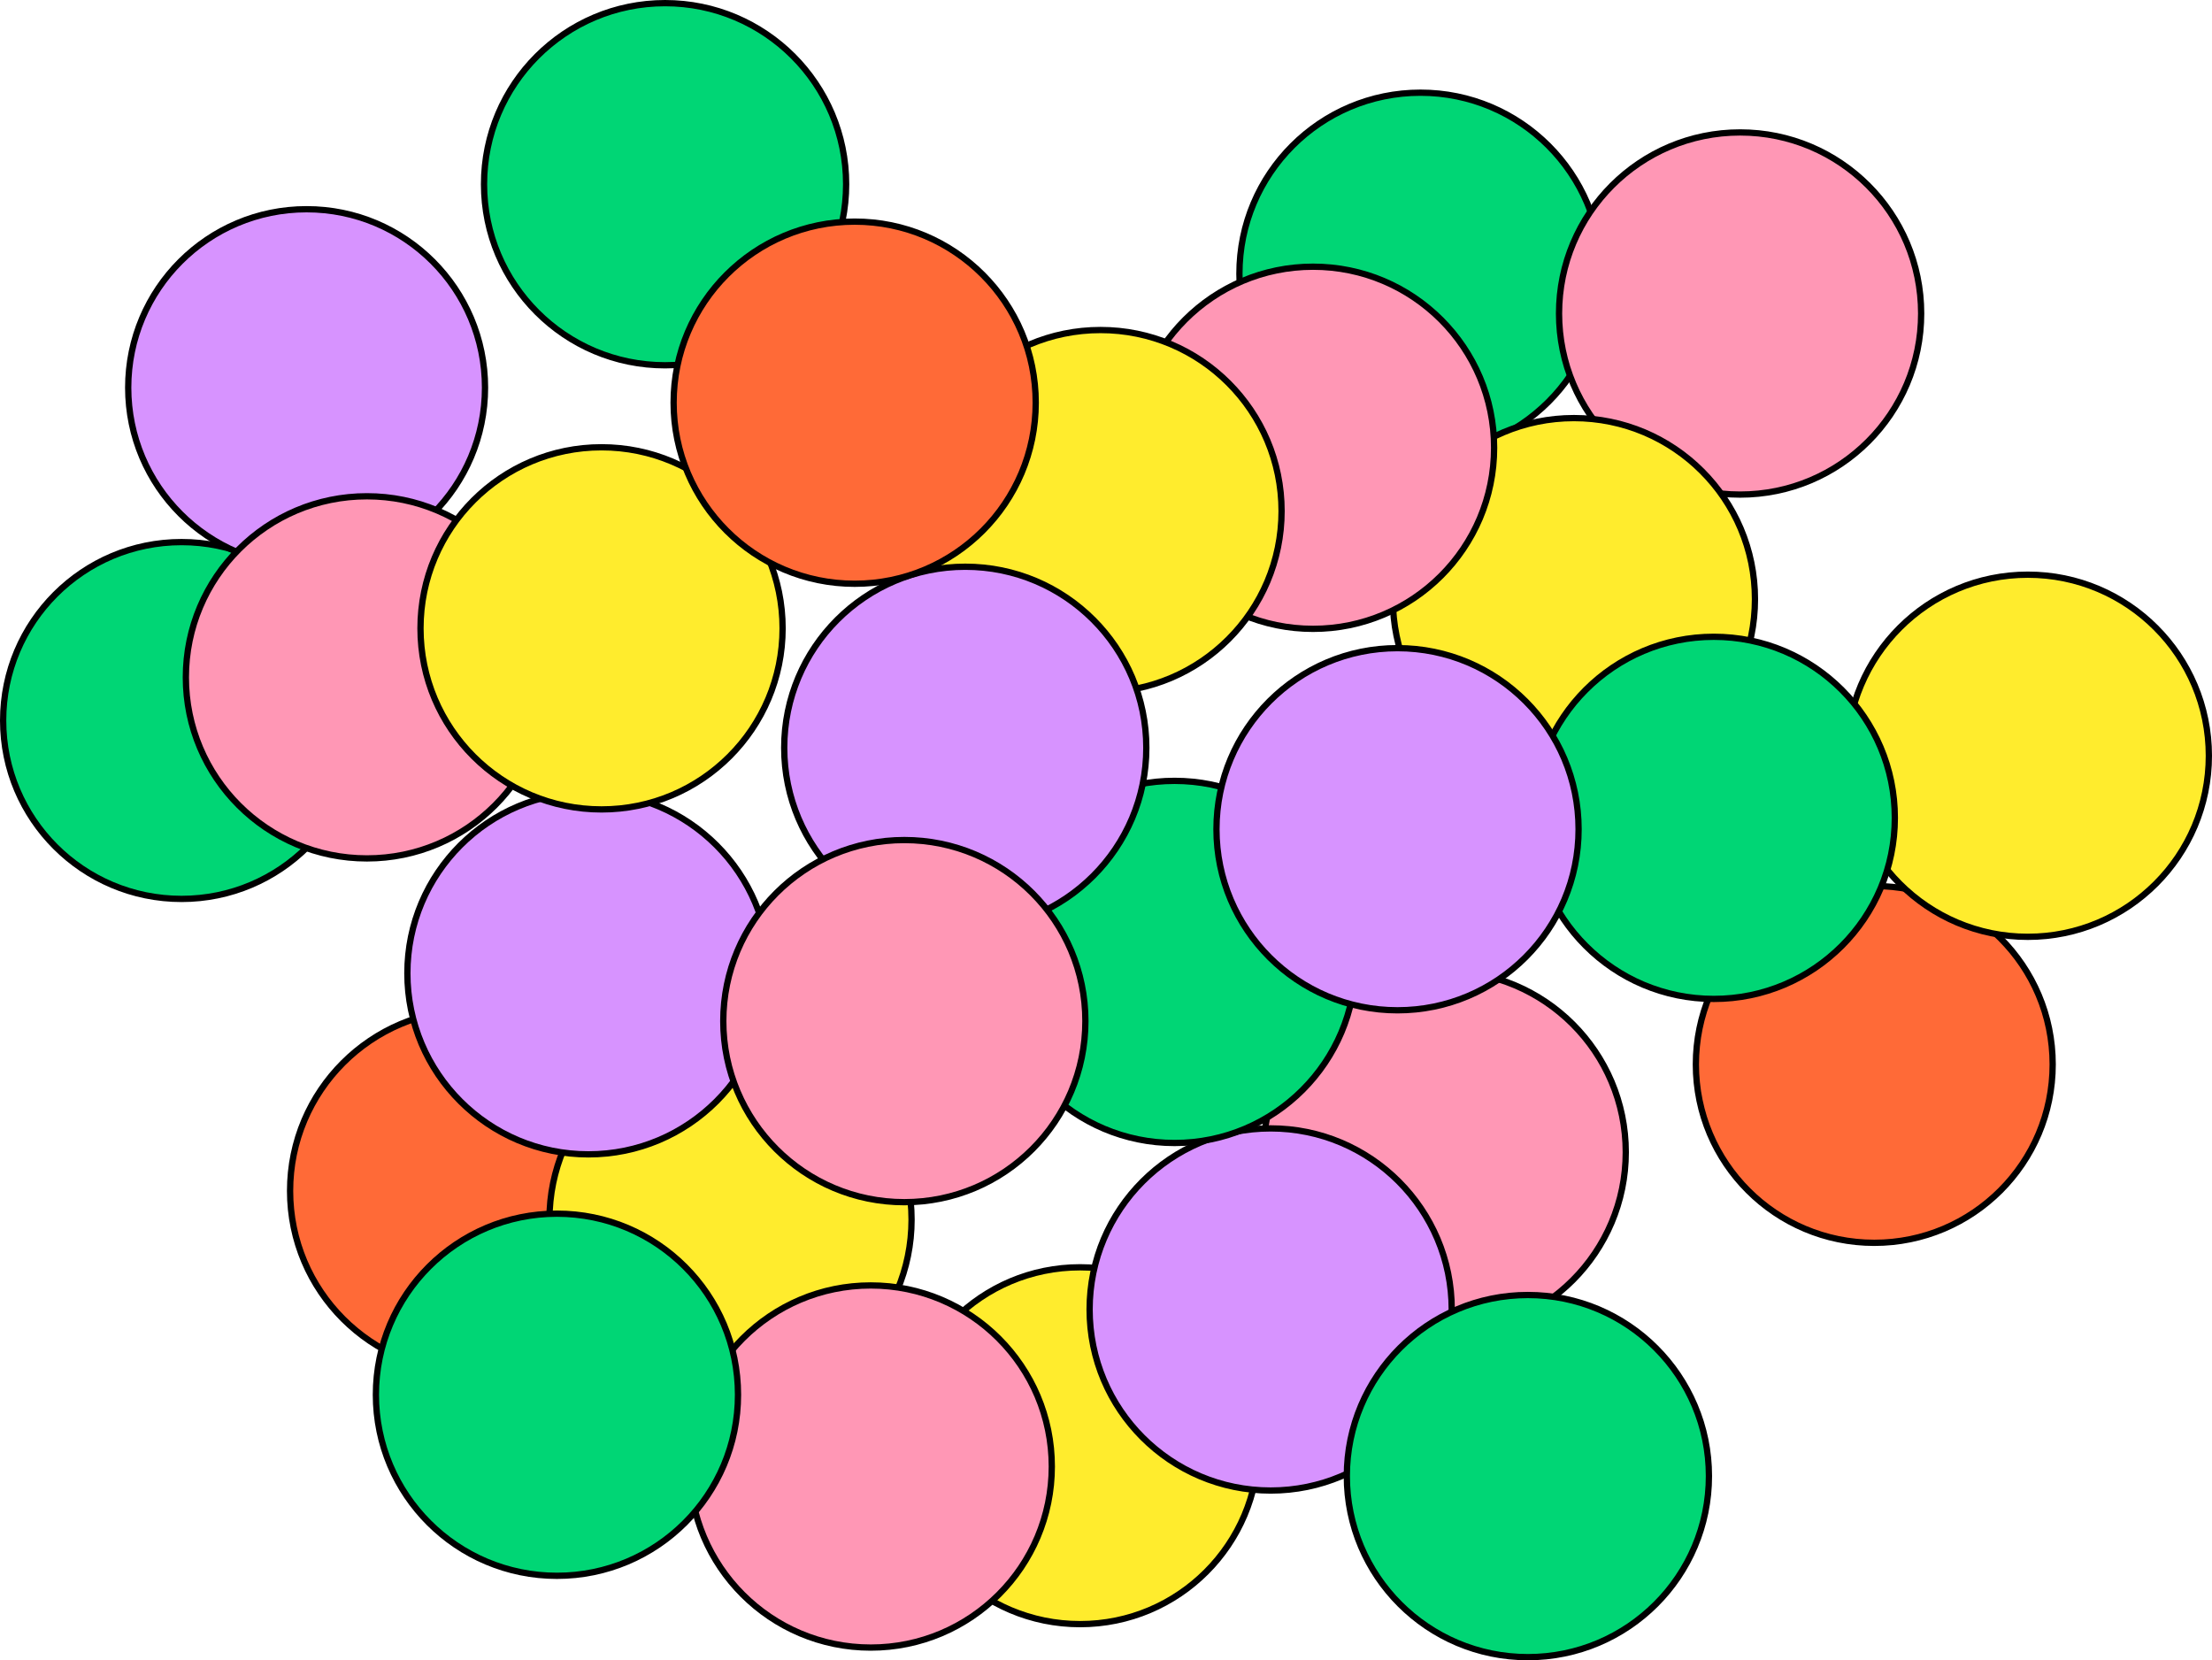 <?xml version="1.0" encoding="UTF-8"?>
<svg id="_레이어_1" data-name="레이어 1" xmlns="http://www.w3.org/2000/svg" viewBox="0 0 492.6 369.71">
  <defs>
    <style>
      .cls-1 {
        fill: #ff6a37;
      }

      .cls-1, .cls-2, .cls-3, .cls-4, .cls-5 {
        stroke: #000;
        stroke-miterlimit: 10;
        stroke-width: 1.4px;
      }

      .cls-2 {
        fill: #d793ff;
      }

      .cls-3 {
        fill: #ff97b5;
      }

      .cls-4 {
        fill: #00d675;
      }

      .cls-5 {
        fill: #ffec2d;
      }
    </style>
  </defs>
  <circle id="circleR3" class="cls-1" cx="417.39" cy="237.02" r="39.73"/>
  <circle id="circleG7" class="cls-4" cx="40.43" cy="160.44" r="39.73"/>
  <circle id="circleY6" class="cls-5" cx="240.53" cy="321.93" r="39.73"/>
  <circle id="circleV5" class="cls-2" cx="68.28" cy="86.32" r="39.73"/>
  <circle id="circleG6" class="cls-4" cx="316.33" cy="60.96" r="40.32"/>
  <circle id="circleP6" class="cls-3" cx="387.51" cy="69.81" r="40.32"/>
  <circle id="circleY5" class="cls-5" cx="350.5" cy="133.42" r="40.32"/>
  <circle id="circleY4" class="cls-5" cx="451.58" cy="168.29" r="40.32"/>
  <circle id="circleP5" class="cls-3" cx="321.73" cy="256.57" r="40.32"/>
  <circle id="circleP4" class="cls-3" cx="81.71" cy="150.83" r="40.32"/>
  <circle id="circleP3" class="cls-3" cx="292.41" cy="99.71" r="40.32"/>
  <circle id="circleR2" class="cls-1" cx="104.92" cy="265.19" r="40.32"/>
  <circle id="circleV4" class="cls-2" cx="282.97" cy="291.59" r="40.32"/>
  <circle id="circleG5" class="cls-4" cx="148.11" cy="41.02" r="40.32"/>
  <circle id="circleG4" class="cls-4" cx="261.57" cy="214.2" r="40.32"/>
  <circle id="circleY3" class="cls-5" cx="245.08" cy="113.81" r="40.32"/>
  <circle id="circleY2" class="cls-5" cx="162.68" cy="271.59" r="40.32"/>
  <circle id="circleV3" class="cls-2" cx="131.04" cy="216.73" r="40.32"/>
  <circle id="circleV2" class="cls-2" cx="214.96" cy="166.52" r="40.32"/>
  <circle id="circleP2" class="cls-3" cx="193.91" cy="326.56" r="40.32"/>
  <circle id="circleY1" class="cls-5" cx="133.96" cy="139.92" r="40.32"/>
  <circle id="circleG3" class="cls-4" cx="124.03" cy="310.58" r="40.32"/>
  <circle id="circleG2" class="cls-4" cx="381.65" cy="182.12" r="40.32"/>
  <circle id="circleG1" class="cls-4" cx="340.25" cy="328.69" r="40.32"/>
  <circle id="circleV1" class="cls-2" cx="311.22" cy="184.65" r="40.32"/>
  <circle id="circleP1" class="cls-3" cx="201.39" cy="227.38" r="40.32"/>
  <circle id="circleR1" class="cls-1" cx="190.33" cy="89.67" r="40.32"/>
</svg>